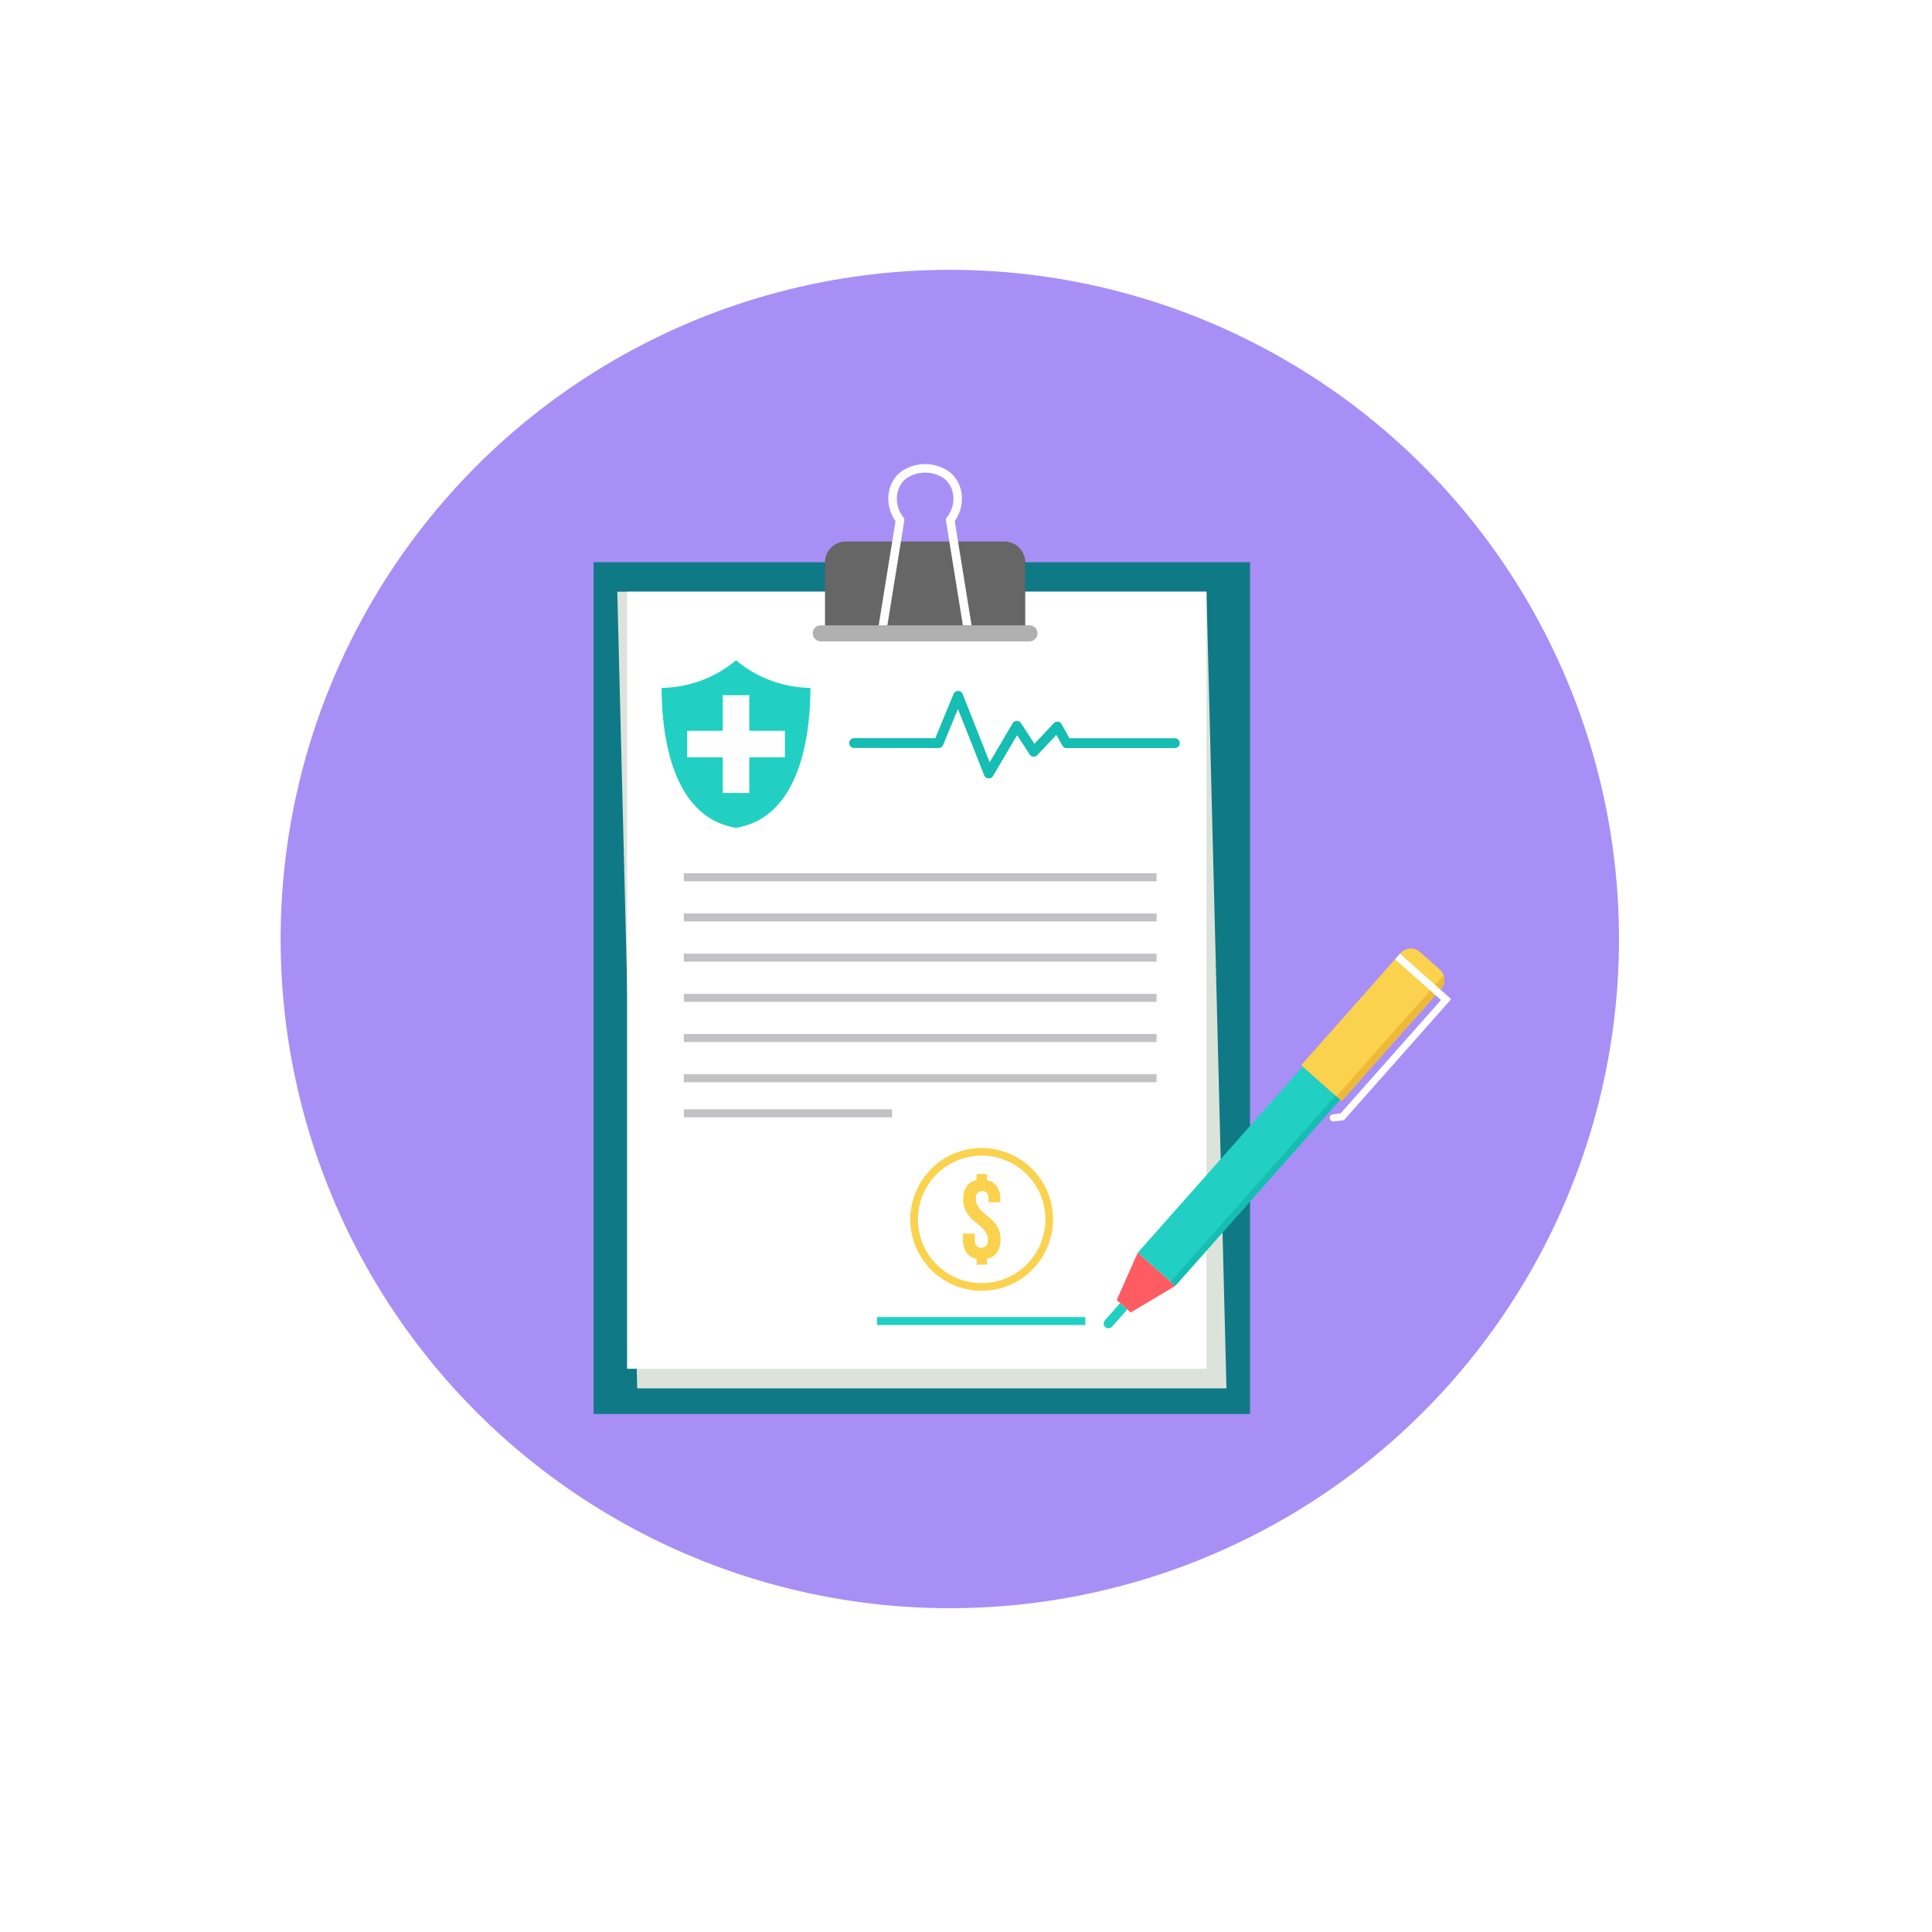 <svg xmlns="http://www.w3.org/2000/svg" xmlns:xlink="http://www.w3.org/1999/xlink" width="179" height="179" viewBox="0 0 179 179">
  <defs>
    <filter id="Elipse_4367" x="0" y="0" width="179" height="179" filterUnits="userSpaceOnUse">
      <feOffset dy="3" input="SourceAlpha"/>
      <feGaussianBlur stdDeviation="3" result="blur"/>
      <feFlood flood-opacity="0.161"/>
      <feComposite operator="in" in2="blur"/>
      <feComposite in="SourceGraphic"/>
    </filter>
  </defs>
  <g id="Grupo_73309" data-name="Grupo 73309" transform="translate(-276 -1243.273)">
    <g transform="matrix(1, 0, 0, 1, 276, 1243.27)" filter="url(#Elipse_4367)">
      <circle id="Elipse_4367-2" data-name="Elipse 4367" cx="80.5" cy="80.5" r="80.5" transform="translate(9 6)" fill="#fff"/>
    </g>
    <circle id="Elipse_4368" data-name="Elipse 4368" cx="62" cy="62" r="62" transform="translate(302 1268.273)" fill="#a88ff6"/>
    <g id="Grupo_73252" data-name="Grupo 73252" transform="translate(267.624 1267.363)">
      <rect id="Rectángulo_32490" data-name="Rectángulo 32490" width="60.816" height="78.911" transform="translate(63.376 28.001)" fill="#0f7986"/>
      <path id="Trazado_145360" data-name="Trazado 145360" d="M75.1,82.258h54.589l1.851,73.808H76.948Z" transform="translate(-9.533 -51.526)" fill="#dce3db"/>
      <rect id="Rectángulo_32491" data-name="Rectángulo 32491" width="53.677" height="71.995" transform="translate(66.476 30.732)" fill="#fff"/>
      <path id="Trazado_145361" data-name="Trazado 145361" d="M180.163,57.351h14.7a1.931,1.931,0,0,1,1.925,1.925V65.6h-18.55V59.276a1.931,1.931,0,0,1,1.925-1.925Z" transform="translate(-93.424 -31.268)" fill="#666"/>
      <path id="Trazado_145362" data-name="Trazado 145362" d="M172.878,98.962h19.345a.741.741,0,0,1,.741.741h0a.741.741,0,0,1-.741.741H172.878a.741.741,0,0,1-.741-.741h0A.741.741,0,0,1,172.878,98.962Z" transform="translate(-88.461 -65.113)" fill="#b0b0b0"/>
      <path id="Trazado_145363" data-name="Trazado 145363" d="M207.245,24.165l-1.565,9.685h-.805l1.56-9.66a3.57,3.57,0,0,1-.669-2.078,3.325,3.325,0,0,1,.279-1.347,2.989,2.989,0,0,1,.857-1.121,3.875,3.875,0,0,1,4.547,0,3,3,0,0,1,.859,1.124,3.346,3.346,0,0,1,.28,1.351,3.557,3.557,0,0,1-.666,2.07l1.56,9.66h-.805l-1.565-9.685a.4.4,0,0,1,.088-.332,2.755,2.755,0,0,0,.6-1.714,2.539,2.539,0,0,0-.213-1.032,2.206,2.206,0,0,0-.63-.827,3.1,3.1,0,0,0-3.557,0,2.191,2.191,0,0,0-.628.823,2.536,2.536,0,0,0-.211,1.027,2.766,2.766,0,0,0,.607,1.731.394.394,0,0,1,.08.322h0Z" transform="translate(-115.089 0)" fill="#fefefe"/>
      <rect id="Rectángulo_32492" data-name="Rectángulo 32492" width="23.045" height="4.636" transform="translate(113.787 91.977) rotate(-48.458)" fill="#21d0c3"/>
      <path id="Trazado_145364" data-name="Trazado 145364" d="M324.969,410.387l3.47,3.074-4.116,2.463-1.3-1.154Z" transform="translate(-211.182 -318.411)" fill="#ff5b62"/>
      <path id="Trazado_145365" data-name="Trazado 145365" d="M425.719,259.7l1.831,1.623a1.284,1.284,0,0,1,.11,1.807L418.5,273.463a.065.065,0,0,1-.092.005l-3.649-3.233a.065.065,0,0,1-.005-.092l9.159-10.337a1.284,1.284,0,0,1,1.807-.11h0Z" transform="translate(-285.781 -195.586)" fill="#fad24d"/>
      <path id="Trazado_145366" data-name="Trazado 145366" d="M441.729,273.931l-9.161,10.34a.065.065,0,0,1-.088.005l0,0-.441-.391,9.942-11.222a1.284,1.284,0,0,1-.25,1.27Z" transform="translate(-299.851 -206.391)" fill="#edb937"/>
      <path id="Trazado_145367" data-name="Trazado 145367" d="M318.084,435.38l.666.591-1.412,1.594a.446.446,0,0,1-.628.038h0a.446.446,0,0,1-.038-.628Z" transform="translate(-205.928 -338.739)" fill="#21d0c3"/>
      <path id="Trazado_145368" data-name="Trazado 145368" d="M435.3,261.964l4.5,3.991.242.215-.227.256-9.62,10.858-.088.1-.131.016-.859.107a.334.334,0,0,1-.047-.662l.727-.091,9.305-10.5-4.261-3.776.453-.512v0Z" transform="translate(-297.214 -197.689)" fill="#fff"/>
      <g id="Grupo_73250" data-name="Grupo 73250" transform="translate(87.053 39.926)">
        <rect id="Rectángulo_32493" data-name="Rectángulo 32493" width="23.045" height="0.575" transform="translate(29.774 54.742) rotate(-48.458)" fill="#15bdb2"/>
        <path id="Trazado_145369" data-name="Trazado 145369" d="M190.685,136.8a.456.456,0,1,1,0-.912h7.524L199.9,131.8a.455.455,0,0,1,.843.006h0l2.5,6.322,2.131-3.609a.455.455,0,0,1,.623-.16.461.461,0,0,1,.16.16l1.236,1.895,1.791-1.905a.456.456,0,0,1,.643-.02.463.463,0,0,1,.085.109l.726,1.3H220.4a.456.456,0,0,1,0,.912H210.376a.452.452,0,0,1-.4-.233l-.553-.988-1.762,1.874h0a.463.463,0,0,1-.084.07.455.455,0,0,1-.628-.134l-1.162-1.782-2.219,3.758a.456.456,0,0,1-.829-.042l-2.433-6.141-1.363,3.3a.456.456,0,0,1-.434.316Z" transform="translate(-190.229 -131.517)" fill="#15bdb2"/>
      </g>
      <rect id="Rectángulo_32494" data-name="Rectángulo 32494" width="43.804" height="0.74" transform="translate(71.729 56.821)" fill="#c2c2c4"/>
      <path id="Trazado_145370" data-name="Trazado 145370" d="M100.477,95.506a10.211,10.211,0,0,1-7.7,2.758c-.158,6.5,1.5,13.794,7.7,14.716,6.194-.921,7.855-8.212,7.7-14.716A10.211,10.211,0,0,1,100.477,95.506Z" transform="translate(-23.907 -62.302)" fill="#fff"/>
      <path id="Trazado_145371" data-name="Trazado 145371" d="M97.132,118.862c.012,5.144,1.262,12.039,6.893,12.966,5.631-.927,6.881-7.823,6.893-12.966a10.925,10.925,0,0,1-6.893-2.557A10.928,10.928,0,0,1,97.132,118.862Z" transform="translate(-27.456 -79.219)" fill="#21d0c3"/>
      <path id="Trazado_145372" data-name="Trazado 145372" d="M113.108,133.635h2.459v3.3h3.3v2.458h-3.3v3.3h-2.459v-3.3h-3.3v-2.458h3.3Z" transform="translate(-37.768 -93.314)" fill="#fefefe"/>
      <g id="Grupo_73251" data-name="Grupo 73251" transform="translate(71.729 60.544)">
        <rect id="Rectángulo_32495" data-name="Rectángulo 32495" width="43.804" height="0.74" transform="translate(0 0)" fill="#c2c2c4"/>
        <rect id="Rectángulo_32496" data-name="Rectángulo 32496" width="43.804" height="0.74" transform="translate(0 3.724)" fill="#c2c2c4"/>
        <rect id="Rectángulo_32497" data-name="Rectángulo 32497" width="43.804" height="0.74" transform="translate(0 7.448)" fill="#c2c2c4"/>
        <rect id="Rectángulo_32498" data-name="Rectángulo 32498" width="43.804" height="0.74" transform="translate(0 11.171)" fill="#c2c2c4"/>
        <rect id="Rectángulo_32499" data-name="Rectángulo 32499" width="43.804" height="0.74" transform="translate(0 14.895)" fill="#c2c2c4"/>
        <rect id="Rectángulo_32500" data-name="Rectángulo 32500" width="19.301" height="0.74" transform="translate(0 18.142)" fill="#c2c2c4"/>
      </g>
      <rect id="Rectángulo_32501" data-name="Rectángulo 32501" width="19.301" height="0.74" transform="translate(89.629 97.935)" fill="#21d0c3"/>
      <path id="Trazado_145373" data-name="Trazado 145373" d="M227.193,358.426a6.611,6.611,0,1,1-4.674,1.936A6.588,6.588,0,0,1,227.193,358.426Zm-1.708,4.785a2.154,2.154,0,0,1,.308-1.215,1.43,1.43,0,0,1,.923-.6v-.552h.955v.552a1.422,1.422,0,0,1,.939.589,2.15,2.15,0,0,1,.313,1.226v.234h-1.1v-.308a.824.824,0,0,0-.153-.567.642.642,0,0,0-.859,0,.826.826,0,0,0-.154.567,1.229,1.229,0,0,0,.17.658,2.511,2.511,0,0,0,.424.515q.255.239.547.467a4.192,4.192,0,0,1,.547.515,2.593,2.593,0,0,1,.424.663,2.2,2.2,0,0,1,.17.907,2.146,2.146,0,0,1-.318,1.231,1.431,1.431,0,0,1-.944.594v.541h-.955v-.541a1.423,1.423,0,0,1-.95-.594,2.174,2.174,0,0,1-.313-1.231v-.51h1.1v.584a.768.768,0,0,0,.165.562.688.688,0,0,0,.881,0,.769.769,0,0,0,.165-.562,1.225,1.225,0,0,0-.17-.658,2.537,2.537,0,0,0-.424-.515q-.255-.239-.546-.467a4.192,4.192,0,0,1-.547-.515,2.593,2.593,0,0,1-.424-.663,2.2,2.2,0,0,1-.17-.907Zm5.885-2.352a5.907,5.907,0,1,0,1.73,4.177A5.888,5.888,0,0,0,231.37,360.859Z" transform="translate(-127.865 -276.149)" fill="#fad24d"/>
    </g>
  </g>
</svg>
